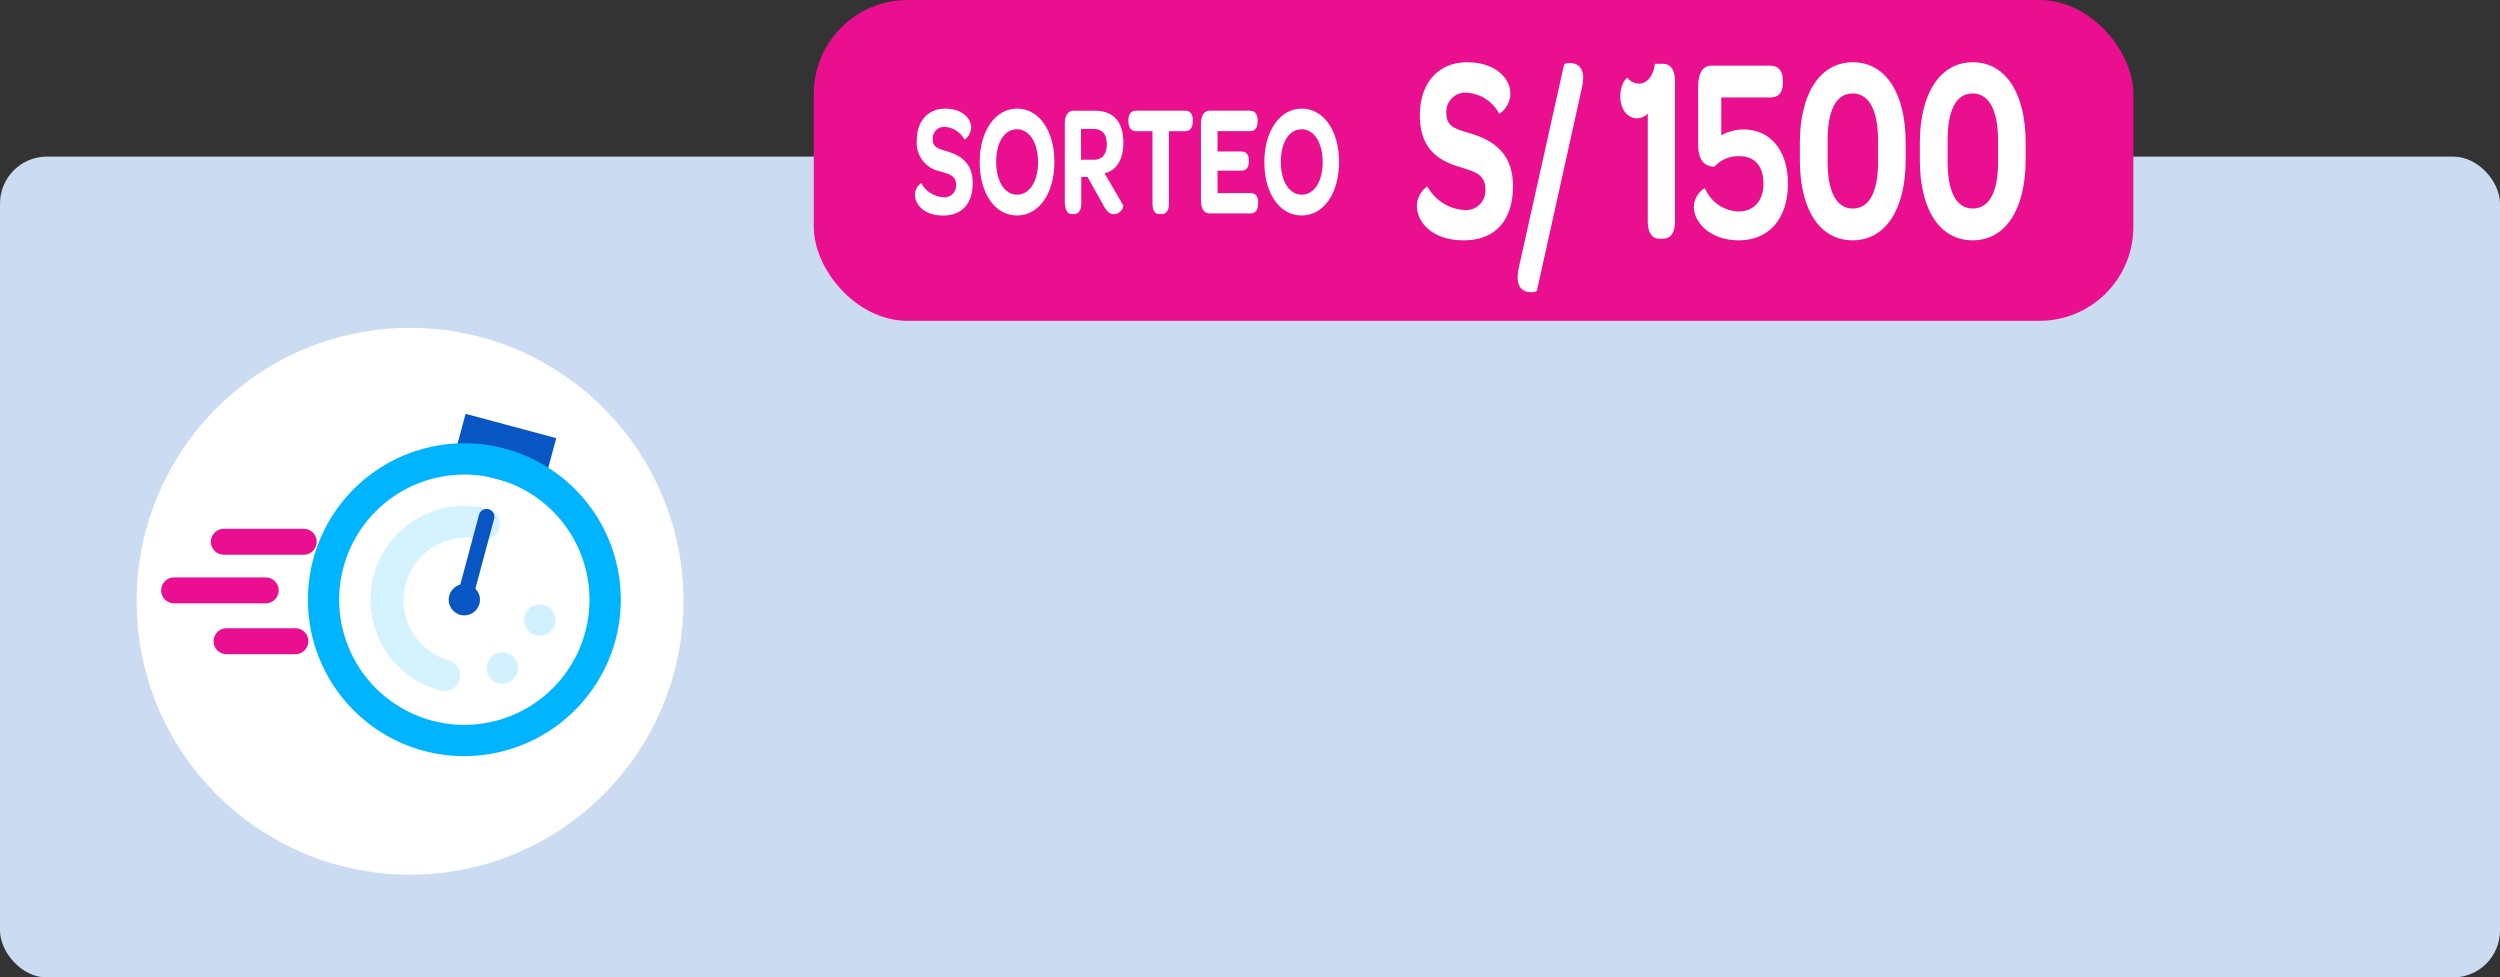 <svg xmlns="http://www.w3.org/2000/svg" width="319.494" height="124.915" viewBox="0 0 319.494 124.915"><rect x="0" y="0" width="319.494" height="124.915" fill="#333333" stroke="none"/><defs><style>.a{fill:#cbdbf2;}.b{fill:#fff;}.c{fill:#ea0f8f;}.d{fill:#0855c4;}.e{fill:#00b4ff;}.f{opacity:0.171;}.g{fill:#d2f1ff;}.h{fill:#ea0f90;}</style></defs><g transform="translate(-941.291 -533.085)"><g transform="translate(-4013.757 324.524)"><rect class="a" width="319.494" height="104.902" rx="6" transform="translate(4955.048 228.574)"/><circle class="b" cx="34.943" cy="34.943" r="34.943" transform="translate(4972.509 250.458)"/><rect class="c" width="168.64" height="41" rx="12" transform="translate(5059.048 208.561)"/><rect class="d" width="3.998" height="11.995" transform="translate(5013.511 265.309) rotate(-74.991)"/><rect class="d" width="4.999" height="3.998" transform="translate(5016.597 269.24) rotate(-74.991)"/><rect class="d" width="3.321" height="3.996" transform="translate(5027.653 275.239) rotate(-29.968)"/><circle class="b" cx="13.993" cy="13.993" r="13.993" transform="translate(5000.395 271.212)"/><path class="e" d="M5014.362,305.193a19.965,19.965,0,0,1-5.146-.677h0a19.992,19.992,0,1,1,24.485-14.137h0A20.063,20.063,0,0,1,5014.362,305.193Zm-4.114-4.542a15.993,15.993,0,1,0-9.709-7.45A15.992,15.992,0,0,0,5010.248,300.651Z"/><g class="f"><path class="e" d="M5011.284,296.79a11.994,11.994,0,0,1,6.209-23.171,2,2,0,0,1-1.035,3.862,8,8,0,0,0-4.139,15.448,2,2,0,1,1-.924,3.892c-.037-.009-.074-.019-.111-.03Z"/></g><path class="g" d="M5017.517,294.917a2.019,2.019,0,0,1,.77-2.74h0a1.979,1.979,0,0,1,2.69.77l.01.02h0a1.979,1.979,0,0,1-.742,2.7l0,0h0l-.015.009h0a1.953,1.953,0,0,1-1.476.2h0A2.038,2.038,0,0,1,5017.517,294.917Zm4.6-7.641a1.992,1.992,0,0,1,2.429-1.4h0a2,2,0,0,1,1.433,2.437h0a2.008,2.008,0,0,1-2.454,1.429h-.014a2,2,0,0,1-1.4-2.46h0Z"/><circle class="d" cx="1.999" cy="1.999" r="1.999" transform="translate(5012.39 283.207)"/><path class="d" d="M5014.391,285.2a1,1,0,0,1-.707-1.224l2.587-9.655a1,1,0,0,1,1.931.518l-2.587,9.655A1,1,0,0,1,5014.391,285.2Z"/><path class="h" d="M4983.651,276.143h10.212a1.655,1.655,0,0,1,1.655,1.655h0a1.655,1.655,0,0,1-1.655,1.655h-10.212A1.655,1.655,0,0,1,4982,277.8h0a1.655,1.655,0,0,1,1.655-1.655Z"/><path class="h" d="M4977.3,282.355h11.706a1.655,1.655,0,0,1,1.655,1.655h0a1.655,1.655,0,0,1-1.655,1.655H4977.3a1.655,1.655,0,0,1-1.655-1.655h0a1.655,1.655,0,0,1,1.655-1.655Z"/><path class="h" d="M4984,288.852h8.8a1.655,1.655,0,0,1,1.655,1.655h0a1.655,1.655,0,0,1-1.655,1.655H4984a1.655,1.655,0,0,1-1.655-1.655h0a1.655,1.655,0,0,1,1.655-1.655Z"/><path class="b" d="M5071.98,233.46a1.846,1.846,0,0,1,.8-1.5,3.456,3.456,0,0,0,2.762,1.806,1.49,1.49,0,0,0,1.69-1.6c0-1.177-.931-1.359-2.019-1.7a3.7,3.7,0,0,1-3-3.958c0-2.435,1.388-4.058,3.621-4.058s3.321,1.278,3.321,2.394a1.914,1.914,0,0,1-.845,1.563,3.064,3.064,0,0,0-2.462-1.624,1.461,1.461,0,0,0-1.6,1.563c0,1.136.83,1.238,1.975,1.6,1.675.528,3.135,1.522,3.135,4,0,2.618-1.346,4.16-3.793,4.16C5073.1,236.1,5071.98,234.657,5071.98,233.46Z"/><path class="b" d="M5080.251,229.279c0-4,2-6.838,4.78-6.838,2.806,0,4.767,2.82,4.767,6.818,0,4.018-1.976,6.839-4.781,6.839S5080.251,233.3,5080.251,229.279Zm7.457,0c0-2.475-1.1-4.2-2.691-4.2s-2.662,1.664-2.662,4.18c0,2.476,1.088,4.181,2.676,4.181S5087.708,231.755,5087.708,229.279Z"/><path class="b" d="M5096.008,234.7l-1.976-3.531h-.8v3.389c0,.852-.316,1.36-.916,1.36h-.3c-.572,0-.888-.589-.888-1.644v-9.9c0-1.055.415-1.664,1.1-1.664h2.733c2.4,0,3.649,1.421,3.649,4.1,0,2.11-.843,3.531-2.4,3.9l2.4,4.12a1.232,1.232,0,0,1-1.216,1.1C5096.795,235.916,5096.451,235.55,5096.008,234.7Zm-2.806-5.723h1.617c1.131,0,1.675-.751,1.675-1.969,0-1.278-.572-1.968-1.717-1.968H5093.2Z"/><path class="b" d="M5099.255,224.024v-.082c0-.812.344-1.238.973-1.238h6.284c.643,0,.973.426.973,1.238v.082c0,.852-.33,1.3-.973,1.3h-2.076v9.234c0,.893-.329,1.36-.93,1.36h-.3c-.587,0-.873-.467-.873-1.36v-9.234h-2.1C5099.6,225.322,5099.255,224.876,5099.255,224.024Z"/><path class="b" d="M5108.528,234.191v-9.823c0-1.055.416-1.664,1.1-1.664h5.167c.658,0,.973.467.973,1.258v.1c0,.832-.315,1.258-.973,1.258h-4.151v2.6h3.034c.687,0,.973.426.973,1.157v.081c0,.791-.3,1.218-.973,1.218h-3.034v2.861h4.222c.658,0,.973.406.973,1.177v.122c0,.812-.315,1.3-.973,1.3h-5.238C5108.944,235.835,5108.528,235.246,5108.528,234.191Z"/><path class="b" d="M5116.628,229.279c0-4,2-6.838,4.78-6.838,2.806,0,4.767,2.82,4.767,6.818,0,4.018-1.976,6.839-4.781,6.839S5116.628,233.3,5116.628,229.279Zm7.457,0c0-2.475-1.1-4.2-2.691-4.2s-2.662,1.664-2.662,4.18c0,2.476,1.087,4.181,2.676,4.181S5124.085,231.755,5124.085,229.279Z"/><path class="b" d="M5136.124,234.879a3.077,3.077,0,0,1,1.336-2.5,5.754,5.754,0,0,0,4.6,3.01,2.481,2.481,0,0,0,2.814-2.672c0-1.961-1.551-2.265-3.363-2.84-2.481-.778-5.008-2.13-5.008-6.594,0-4.057,2.313-6.762,6.033-6.762s5.533,2.13,5.533,3.99a3.187,3.187,0,0,1-1.407,2.6,5.109,5.109,0,0,0-4.1-2.7,2.433,2.433,0,0,0-2.671,2.6c0,1.893,1.383,2.062,3.291,2.671,2.79.879,5.222,2.536,5.222,6.661,0,4.362-2.241,6.932-6.32,6.932C5137.985,239.274,5136.124,236.873,5136.124,234.879Z"/><path class="b" d="M5149,244.008a7.464,7.464,0,0,1,.19-1.42l5.749-25.8c0-.067.334-.169.714-.169.693,0,1.718.271,1.718,1.894a8.084,8.084,0,0,1-.191,1.42l-5.724,25.8a1.172,1.172,0,0,1-.715.168C5150.029,245.9,5149,245.631,5149,244.008Z"/><path class="b" d="M5165.628,236.772v-13.7a1.881,1.881,0,0,1-1.359.609c-1.241,0-2.147-1.15-2.147-2.807s.834-2.434.93-2.366a1.882,1.882,0,0,0,1.455.743c1.025,0,1.86-1.014,2.027-2.535h1.026c1.025,0,1.55.777,1.55,2.3v17.752c0,1.522-.525,2.3-1.55,2.3h-.43C5166.152,239.071,5165.628,238.294,5165.628,236.772Z"/><path class="b" d="M5175.025,225.85a5.977,5.977,0,0,1,2.814-.743c3.434,0,5.7,2.637,5.7,6.931,0,4.43-2.385,7.236-6.271,7.236-3.626,0-5.748-2.265-5.748-4.26,0-1.488,1.335-2.536,1.43-2.367a4.834,4.834,0,0,0,4.27,2.941c1.979,0,3.195-1.386,3.195-3.55,0-2.232-1.1-3.516-3.076-3.516a4.123,4.123,0,0,0-3.2,1.352c-1.36-.068-2.074-.913-2.074-2.908V219.73c0-1.758.547-2.773,1.693-2.773h7.488c1.1,0,1.646.643,1.646,1.962v.168c0,1.319-.525,1.928-1.646,1.928h-6.224Z"/><path class="b" d="M5185.066,228.995v-2.164c0-6.323,2.576-10.313,6.773-10.313s6.749,3.956,6.749,10.279v2.164c0,6.323-2.552,10.313-6.773,10.313S5185.066,235.352,5185.066,228.995Zm9.993.3v-2.806c0-3.855-1.169-5.985-3.244-5.985s-3.2,2.062-3.2,5.951v2.806c0,3.855,1.145,5.951,3.22,5.951S5195.059,233.12,5195.059,229.3Z"/><path class="b" d="M5200.4,228.995v-2.164c0-6.323,2.576-10.313,6.773-10.313s6.749,3.956,6.749,10.279v2.164c0,6.323-2.552,10.313-6.773,10.313S5200.4,235.352,5200.4,228.995Zm9.993.3v-2.806c0-3.855-1.169-5.985-3.244-5.985s-3.2,2.062-3.2,5.951v2.806c0,3.855,1.145,5.951,3.22,5.951S5210.4,233.12,5210.4,229.3Z"/></g></g></svg>